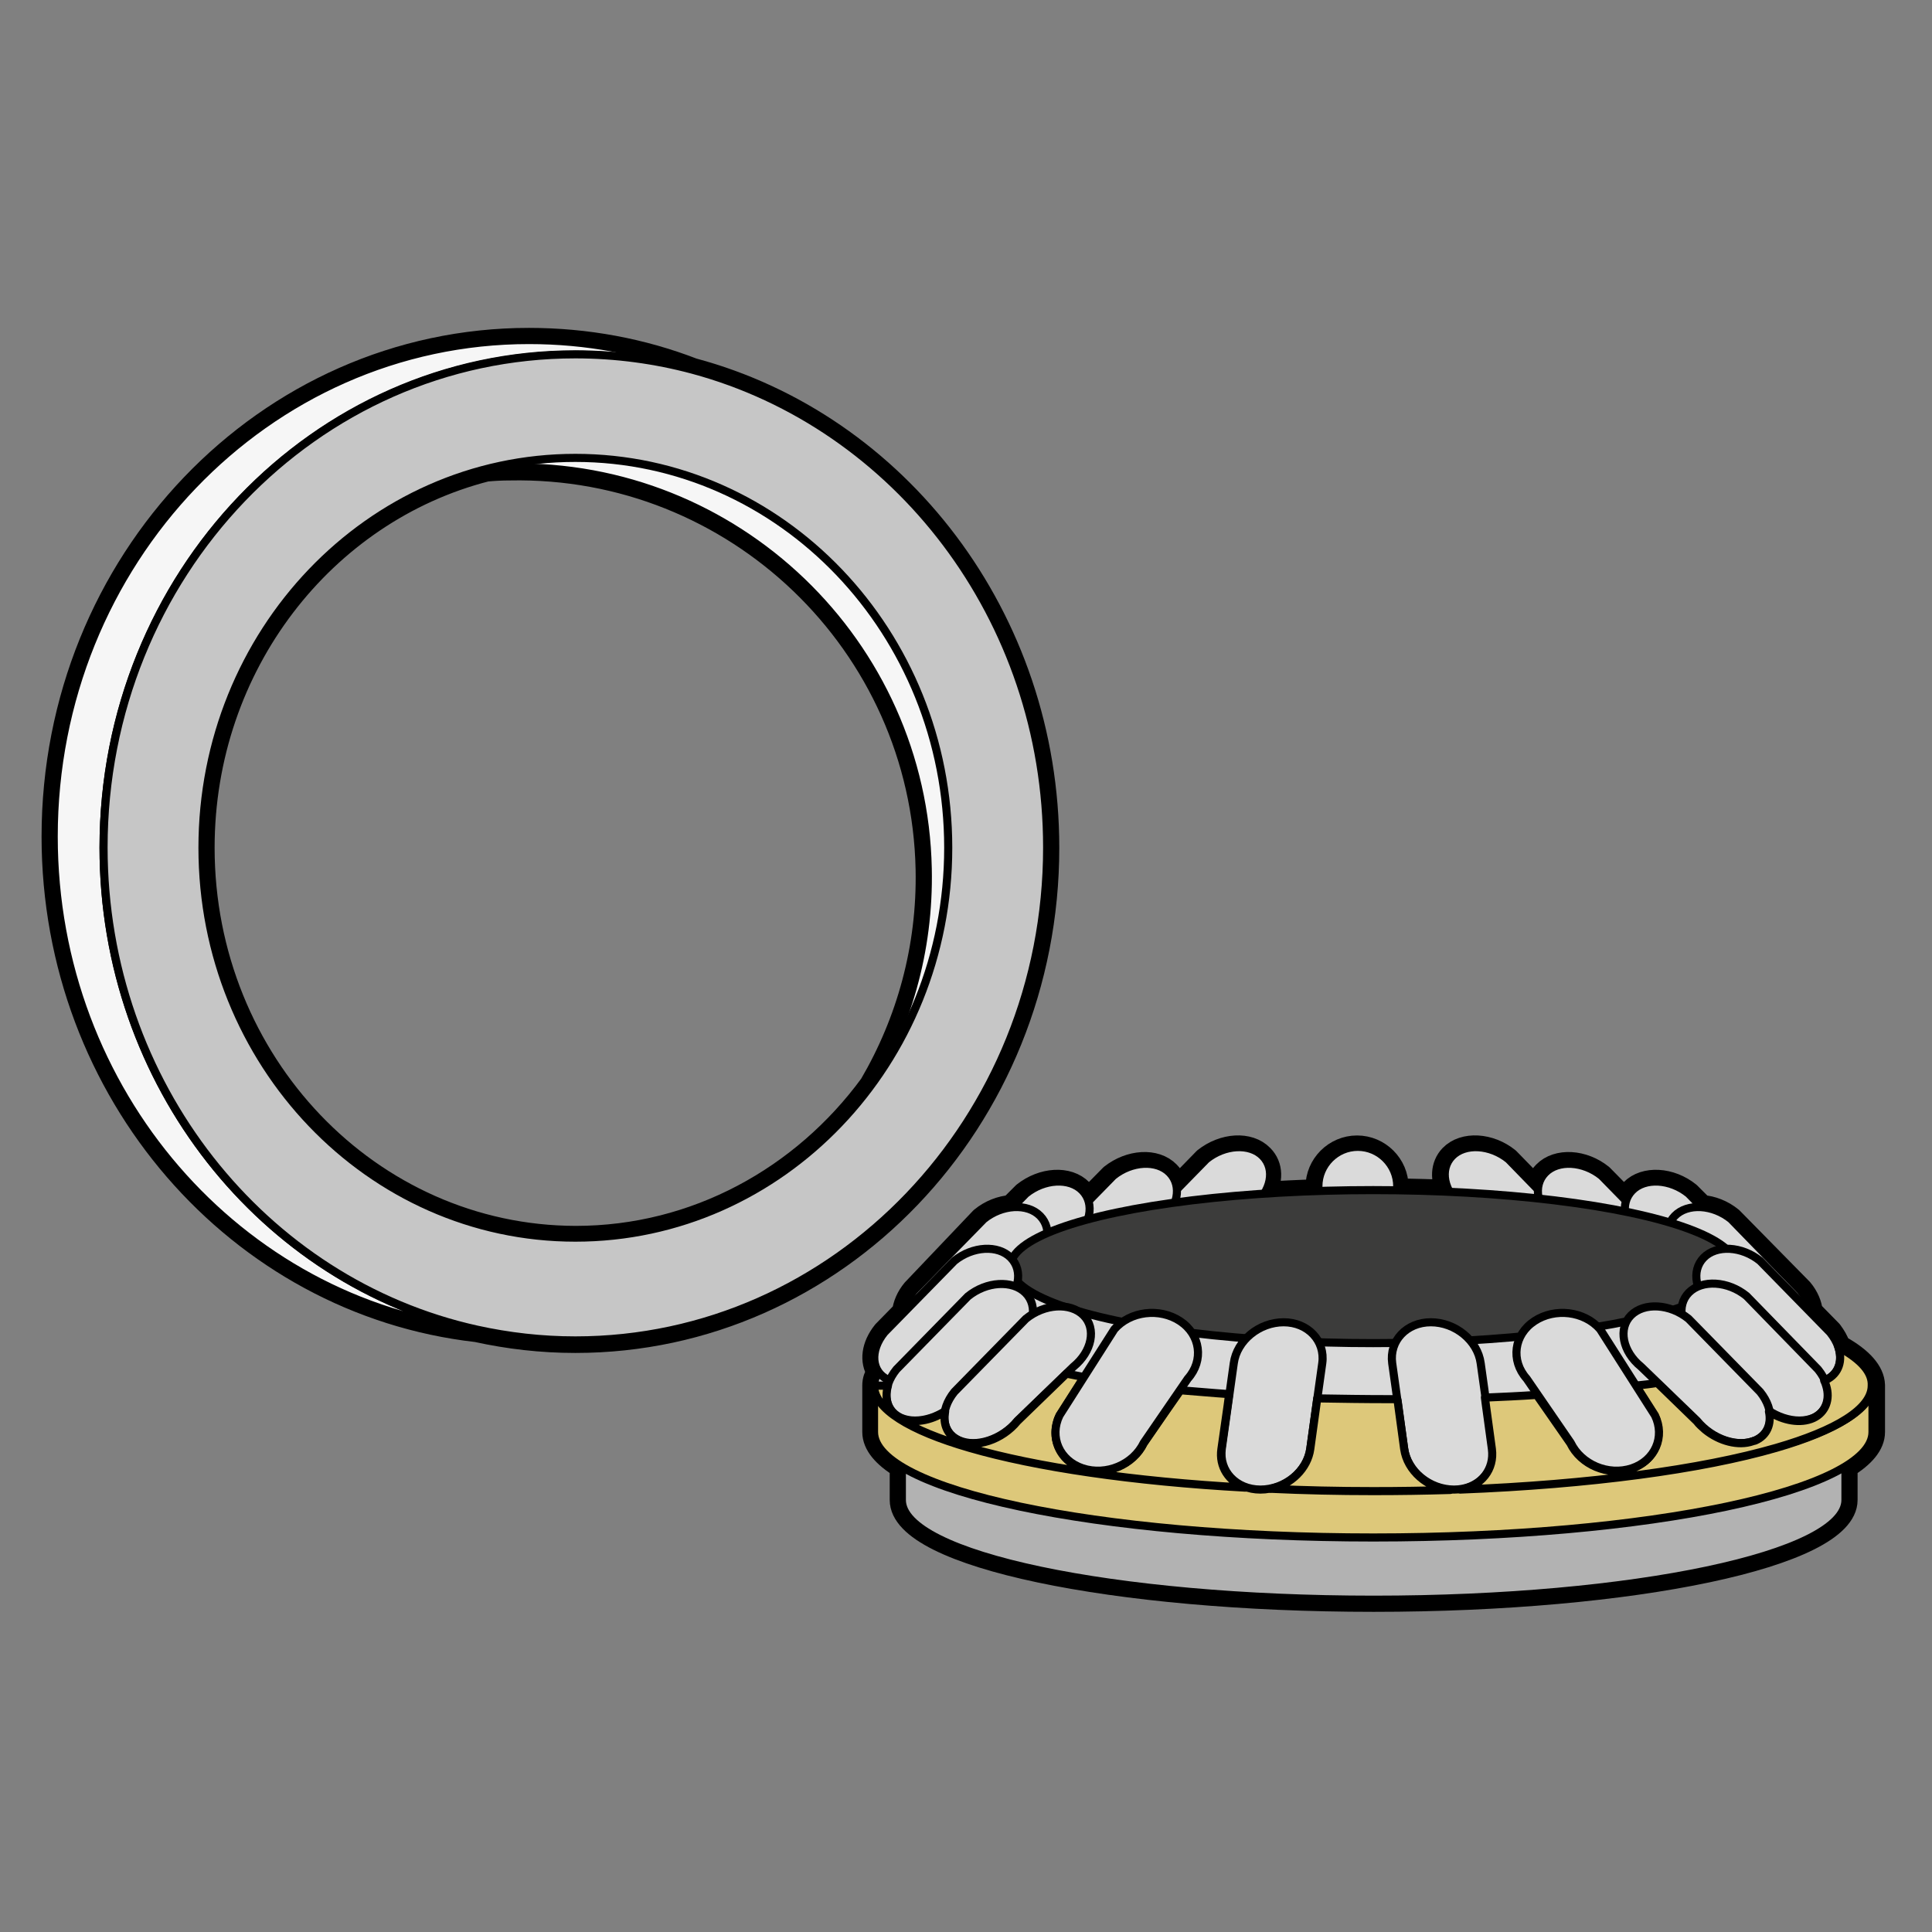 <?xml version="1.0" encoding="utf-8"?>
<!-- Generator: Adobe Illustrator 19.0.0, SVG Export Plug-In . SVG Version: 6.00 Build 0)  -->
<svg version="1.1" id="Camada_1" xmlns="http://www.w3.org/2000/svg" xmlns:xlink="http://www.w3.org/1999/xlink" x="0px" y="0px"
	 viewBox="0 0 500 500" style="enable-background:new 0 0 500 500;" xml:space="preserve">
<rect x="0" y="0" width="500" height="500" fill="#808080" stroke="none"/>
<style type="text/css">
	.st0{stroke:#000000;stroke-width:6.285;stroke-linejoin:round;stroke-miterlimit:10;}
	.st1{fill:#F6F6F6;stroke:#000000;stroke-width:2.095;stroke-linejoin:round;stroke-miterlimit:10;}
	.st2{fill:#C6C6C6;stroke:#000000;stroke-width:2.095;stroke-linejoin:round;stroke-miterlimit:10;}
	.st3{fill:#DADADA;stroke:#000000;stroke-width:2.095;stroke-linejoin:round;stroke-miterlimit:10;}
	.st4{fill:#B2B2B2;stroke:#000000;stroke-width:2.095;stroke-linejoin:round;stroke-miterlimit:10;}
	.st5{fill:#DDC87A;stroke:#000000;stroke-width:2.095;stroke-linejoin:round;stroke-miterlimit:10;}
	.st6{fill:#3C3C3B;stroke:#000000;stroke-width:2.095;stroke-linejoin:round;stroke-miterlimit:10;}
</style>
<g>
	<g>
		<path id="XMLID_35_" class="st0" d="M271,219.4c0-59.5-39-109.5-91.7-123.6c-13.2-5.1-27.5-7.8-42.4-7.8
			c-67.9,0-123,57.5-123,128.5c0,66.2,47.9,120.7,109.5,127.7c8.2,1.8,16.7,2.8,25.5,2.8C216.3,347,271,289.9,271,219.4z
			 M52.4,219.4c0-47.4,31.3-87.1,73.4-97.9c2-0.2,4.1-0.3,6.1-0.3c58.5-1.2,107,45.3,108.2,103.8c0.4,20.4-5,39.5-14.6,55.9
			c-17.6,24-45.4,39.5-76.5,39.5C95.6,320.3,52.4,275.1,52.4,219.4z"/>
		<path id="XMLID_34_" class="st0" d="M476.3,348.8L476.3,348.8l-0.6-0.5c-0.4-1.2-1.1-2.4-2-3.6l-5.1-5.2c-0.2-1.8-1-3.8-2.5-5.6
			L448,315.5c-2.3-1.9-5-2.9-7.6-3.1l-3.4-3.4c-4.7-3.8-11.3-4.2-14.6-0.8c-0.8,0.8-1.3,1.7-1.6,2.7l-6.4-6.5
			c-4.7-3.8-11.3-4.2-14.6-0.8c-1.2,1.2-1.8,2.7-1.9,4.4l-7.7-7.9c-4.7-3.8-11.3-4.2-14.6-0.8c-2.3,2.4-2.4,6-0.6,9.2
			c-4.4-0.2-8.9-0.3-13.6-0.4v-0.9c0-5.6-4.6-10.2-10.2-10.2c-5.6,0-10.2,4.6-10.2,10.2v1.1c-4.8,0.2-9.5,0.4-14.1,0.7
			c2.1-3.4,2.1-7.2-0.4-9.7c-3.3-3.4-9.8-3-14.6,0.8l-7.7,7.9c-0.1-1.6-0.7-3.2-1.9-4.4c-3.3-3.4-9.8-3-14.6,0.8l-6.4,6.5
			c-0.3-1-0.8-2-1.6-2.7c-3.3-3.4-9.8-3-14.6,0.8l-3.4,3.4c-2.6,0.2-5.3,1.2-7.6,3.1L236.5,334c-1.5,1.8-2.3,3.8-2.5,5.6l-5.1,5.2
			c-2.9,3.6-3.3,7.5-1.5,10.2c-0.7,1.2-1.1,2.3-1.1,3.5V369c0,0,0,1.1,0,1.6c0,3.1,2.5,6.1,7.1,8.9v8.7c0,14.3,54.7,25.8,122.1,25.8
			s122.1-11.6,122.1-25.8v-8.7c4.6-2.8,7.1-5.8,7.1-8.9c0-0.5,0-1.6,0-1.6v-10.5C484.6,355.1,481.6,351.8,476.3,348.8z"/>
	</g>
	<g>
		<path id="XMLID_33_" class="st1" d="M249.5,223c0-58.5-47.5-106-106-106c-16.7,0-32.5,3.9-46.5,10.7c10.9-4.1,22.6-6.4,34.9-6.7
			c58.5-1.2,107,45.3,108.2,103.8c0.9,42.8-23.7,80.1-59.8,97.6C220.7,307.6,249.5,268.7,249.5,223z"/>
		<path id="XMLID_32_" class="st1" d="M26.8,219.4c0-70.5,54.7-127.6,122.1-127.6c10.5,0,20.7,1.4,30.4,4
			c-13.2-5.1-27.5-7.8-42.4-7.8c-67.9,0-123,57.5-123,128.5c0,66.2,47.9,120.7,109.5,127.7C68.2,331.9,26.8,280.7,26.8,219.4z"/>
		<path id="XMLID_29_" class="st2" d="M179.3,95.7c-9.7-2.6-19.9-4-30.4-4c-67.4,0-122.1,57.1-122.1,127.6
			c0,61.3,41.4,112.6,96.6,124.8c8.2,1.8,16.7,2.8,25.5,2.8c67.4,0,122.1-57.1,122.1-127.6C271,159.9,232,109.9,179.3,95.7z
			 M52.4,219.4c0-55.7,43.2-100.9,96.5-100.9s96.5,45.2,96.5,100.9c0,55.7-43.2,100.9-96.5,100.9S52.4,275.1,52.4,219.4z"/>
	</g>
	<g>
		<path id="XMLID_28_" class="st3" d="M310,325.9c-3.8,4.7-10.5,6.9-14.9,4.9l0,0c-4.4-2-4.9-7.5-1-12.3l18.1-18.5
			c4.7-3.8,11.3-4.2,14.6-0.8l0,0c3.3,3.4,2.2,9.2-2.6,13L310,325.9z"/>
		<path id="XMLID_27_" class="st3" d="M285.9,330.2c-3.8,4.7-10.5,6.9-14.9,4.9l0,0c-4.4-2-4.9-7.5-1-12.3l18.1-18.5
			c4.7-3.8,11.3-4.2,14.6-0.8l0,0c3.3,3.4,2.2,9.2-2.6,13L285.9,330.2z"/>
		<path id="XMLID_26_" class="st3" d="M263.3,334.8c-3.8,4.7-10.5,6.9-14.9,4.9l0,0c-4.4-2-4.9-7.5-1-12.3l18.1-18.5
			c4.7-3.8,11.3-4.2,14.6-0.8l0,0c3.3,3.4,2.2,9.2-2.6,13L263.3,334.8z"/>
		<path id="XMLID_25_" class="st3" d="M252.4,341.4c-3.8,4.7-10.5,6.9-14.9,4.9l0,0c-4.4-2-4.9-7.5-1-12.3l18.1-18.5
			c4.7-3.8,11.3-4.2,14.6-0.8l0,0c3.3,3.4,2.2,9.2-2.6,13L252.4,341.4z"/>
		<path id="XMLID_24_" class="st3" d="M392.5,325.9c3.8,4.7,10.5,6.9,14.9,4.9l0,0c4.4-2,4.9-7.5,1-12.3L390.4,300
			c-4.7-3.8-11.3-4.2-14.6-0.8l0,0c-3.3,3.4-2.2,9.2,2.6,13L392.5,325.9z"/>
		<path id="XMLID_23_" class="st3" d="M416.7,330.2c3.8,4.7,10.5,6.9,14.9,4.9l0,0c4.4-2,4.9-7.5,1-12.3l-18.1-18.5
			c-4.7-3.8-11.3-4.2-14.6-0.8l0,0c-3.3,3.4-2.2,9.2,2.6,13L416.7,330.2z"/>
		<path id="XMLID_22_" class="st3" d="M439.2,334.8c3.8,4.7,10.5,6.9,14.9,4.9l0,0c4.4-2,4.9-7.5,1-12.3L437,308.9
			c-4.7-3.8-11.3-4.2-14.6-0.8l0,0c-3.3,3.4-2.2,9.2,2.6,13L439.2,334.8z"/>
		<path id="XMLID_21_" class="st3" d="M450.1,341.4c3.8,4.7,10.5,6.9,14.9,4.9l0,0c4.4-2,4.9-7.5,1-12.3L448,315.5
			c-4.7-3.8-11.3-4.2-14.6-0.8l0,0c-3.3,3.4-2.2,9.2,2.6,13L450.1,341.4z"/>
		<path id="XMLID_20_" class="st3" d="M361.6,319.4c0,5.6-4.6,10.2-10.2,10.2l0,0c-5.6,0-10.2-4.6-10.2-10.2v-12.4
			c0-5.6,4.6-10.2,10.2-10.2l0,0c5.6,0,10.2,4.6,10.2,10.2V319.4z"/>
		<path id="XMLID_19_" class="st4" d="M459,374.5c-21.6-7.3-59.9-12.1-103.5-12.1s-82,4.9-103.5,12.1h-18.6v13.7
			c0,14.3,54.7,25.8,122.1,25.8s122.1-11.6,122.1-25.8v-13.7H459z"/>
		<path id="XMLID_18_" class="st5" d="M484.6,358.5h-13.4c-21.1-9-65-15.2-115.8-15.2s-94.7,6.2-115.8,15.2h-13.4V369
			c0,0,0,1.1,0,1.6c0,15.1,57.8,27.3,129.2,27.3s129.2-12.2,129.2-27.3c0-0.5,0-1.6,0-1.6V358.5z"/>
		<path id="XMLID_17_" class="st3" d="M476.3,348.8L476.3,348.8l-27-20.9l-187.7-1.2l-29.6,23.7l0,0c-3.7,2.5-5.7,5.2-5.7,8
			c0,15.1,57.8,27.3,129.2,27.3s129.2-12.2,129.2-27.3C484.6,355.1,481.6,351.8,476.3,348.8z"/>
		<ellipse id="XMLID_16_" class="st6" cx="355.4" cy="327.8" rx="93.9" ry="19.8"/>
		<path id="XMLID_15_" class="st3" d="M339.1,374.9c-0.8,5.9-6.6,10.6-12.9,10.6l0,0c-6.3,0-10.8-4.8-10-10.6l3.1-22.1
			c0.8-5.9,6.6-10.6,12.9-10.6l0,0c6.3,0,10.8,4.8,10,10.6L339.1,374.9z"/>
		<path id="XMLID_14_" class="st3" d="M244.8,352.2c-3.8,4.7-10.5,6.9-14.9,4.9l0,0c-4.4-2-4.9-7.5-1-12.3l18.1-18.5
			c4.7-3.8,11.3-4.2,14.6-0.8l0,0c3.3,3.4,2.2,9.2-2.6,13L244.8,352.2z"/>
		<path id="XMLID_13_" class="st3" d="M248.3,361.9c-3.9,4.8-10.7,7-15.2,5l0,0c-4.5-2.1-5-7.7-1.1-12.5l18.5-18.9
			c4.8-3.9,11.5-4.3,14.9-0.9l0,0c3.4,3.4,2.2,9.4-2.6,13.3L248.3,361.9z"/>
		<path id="XMLID_12_" class="st3" d="M263.3,367.7c-3.9,4.8-10.7,7.1-15.2,5l0,0c-4.5-2.1-5-7.7-1.1-12.5l18.5-18.9
			c4.8-3.9,11.5-4.3,14.9-0.9l0,0c3.4,3.4,2.2,9.4-2.6,13.3L263.3,367.7z"/>
		<path id="XMLID_11_" class="st3" d="M363.4,374.9c0.8,5.9,6.6,10.6,12.9,10.6l0,0c6.3,0,10.8-4.8,10-10.6l-3.1-22.1
			c-0.8-5.9-6.6-10.6-12.9-10.6l0,0c-6.3,0-10.8,4.8-10,10.6L363.4,374.9z"/>
		<path id="XMLID_10_" class="st3" d="M457.7,352.2c3.8,4.7,10.5,6.9,14.9,4.9l0,0c4.4-2,4.9-7.5,1-12.3l-18.1-18.5
			c-4.7-3.8-11.3-4.2-14.6-0.8l0,0c-3.3,3.4-2.2,9.2,2.6,13L457.7,352.2z"/>
		<path id="XMLID_9_" class="st3" d="M454.2,361.9c3.9,4.8,10.7,7,15.2,5l0,0c4.5-2.1,5-7.7,1.1-12.5L452,335.4
			c-4.8-3.9-11.5-4.3-14.9-0.9l0,0c-3.4,3.4-2.2,9.4,2.6,13.3L454.2,361.9z"/>
		<path id="XMLID_8_" class="st3" d="M439.2,367.7c3.9,4.8,10.7,7.1,15.2,5l0,0c4.5-2.1,5-7.7,1.1-12.5L437,341.3
			c-4.8-3.9-11.5-4.3-14.9-0.9l0,0c-3.4,3.4-2.2,9.4,2.6,13.3L439.2,367.7z"/>
		<g>
			<g id="XMLID_82_">
				<path id="XMLID_87_" class="st5" d="M273.3,369.2c-0.8,4.7,1.9,9.3,6.9,10.9c6,2,13.1-1,15.8-6.6l5.8-8.4l3.7-5.4
					c-9.3-0.9-17.7-2-24.9-3.3l-6.4,10C273.8,367.3,273.5,368.3,273.3,369.2z"/>
				<path id="XMLID_86_" class="st5" d="M400.1,364.3l6.4,9.2c2.7,5.6,9.7,8.6,15.8,6.6c5.6-1.8,8.3-7.2,6.5-12.5
					c-0.1-0.4-0.3-0.8-0.5-1.3l-4.9-7.7c-7.8,0.9-16.3,1.7-25.5,2.3L400.1,364.3z"/>
				<path id="XMLID_85_" class="st5" d="M476.3,348.9L476.3,348.9l-0.6-0.5c1.3,3.7,0.2,7.1-3.1,8.7c-0.1,0.1-0.3,0.1-0.5,0.2
					c0.2,0.4,0.4,0.9,0.5,1.3c1.1,3.5-0.1,6.9-3.3,8.4c-3.3,1.5-7.8,0.7-11.5-1.7c0.7,3.2-0.5,6.2-3.5,7.5c-0.2,0.1-0.5,0.1-0.7,0.2
					c-3.7,1.3-8.6,0-12.3-3c-0.8-0.7-1.6-1.4-2.2-2.2l-10.2-9.9c-1.8,0.3-3.7,0.5-5.6,0.7l4.9,7.7c0.2,0.4,0.4,0.8,0.5,1.3
					c1.7,5.3-1,10.7-6.5,12.5c-6,2-13.1-1-15.8-6.6l-6.4-9.2l-2.3-3.3c-4.3,0.3-8.8,0.5-13.4,0.7l0.2,1.6l1.6,11.7
					c0.7,5.3-2.8,9.6-8.1,10.5c33.4-1.3,62.4-5.2,81.7-10.8c15.5-4.5,24.7-10.1,24.7-16.1C484.6,355.1,481.6,351.9,476.3,348.9z"/>
				<path id="XMLID_84_" class="st5" d="M301.8,365.1l-5.8,8.4c-2.7,5.6-9.7,8.6-15.8,6.6c-5-1.6-7.7-6.2-6.9-10.9
					c0.2-0.9,0.4-1.9,0.9-2.8l6.4-10c-1.6-0.3-3.1-0.6-4.6-0.9l-12.7,12.3c-3.9,4.8-10.7,7.1-15.2,5c-3-1.4-4.1-4.3-3.5-7.5
					c-3.7,2.4-8.2,3.2-11.5,1.7c-3.2-1.5-4.3-4.8-3.3-8.4h-3.6c0,6,9.2,11.6,24.7,16.1c17.2,5,42.3,8.7,71.4,10.3
					c-4.2-1.5-6.9-5.4-6.2-10l1.6-11.2l0.4-3c-4.4-0.3-8.6-0.7-12.6-1L301.8,365.1z"/>
				<path id="XMLID_83_" class="st5" d="M340.9,361.9l-0.1,0.8l-1.7,12.3c-0.7,5-5,9.2-10.2,10.3c8.6,0.4,17.4,0.6,26.5,0.6
					c6.8,0,13.4-0.1,19.9-0.3c-5.9-0.5-11.1-5-11.9-10.6l-1.7-12.5l-0.1-0.4c-0.7,0-1.3,0-2,0C353.2,362.1,347,362,340.9,361.9z"/>
			</g>
		</g>
		<path id="XMLID_2_" class="st3" d="M296,373.4c-2.7,5.6-9.7,8.6-15.8,6.6l0,0c-6-2-8.7-8.1-6-13.7l14.2-22.3
			c4.1-4.7,11.7-5.6,17-2.1l0,0c5.3,3.5,6.2,10.2,2,14.9L296,373.4z"/>
		<path id="XMLID_1_" class="st3" d="M406.5,373.4c2.7,5.6,9.7,8.6,15.8,6.6l0,0c6-2,8.7-8.1,6-13.7L414.1,344
			c-4.1-4.7-11.7-5.6-17-2.1l0,0c-5.3,3.5-6.2,10.2-2,14.9L406.5,373.4z"/>
	</g>
</g>
</svg>
